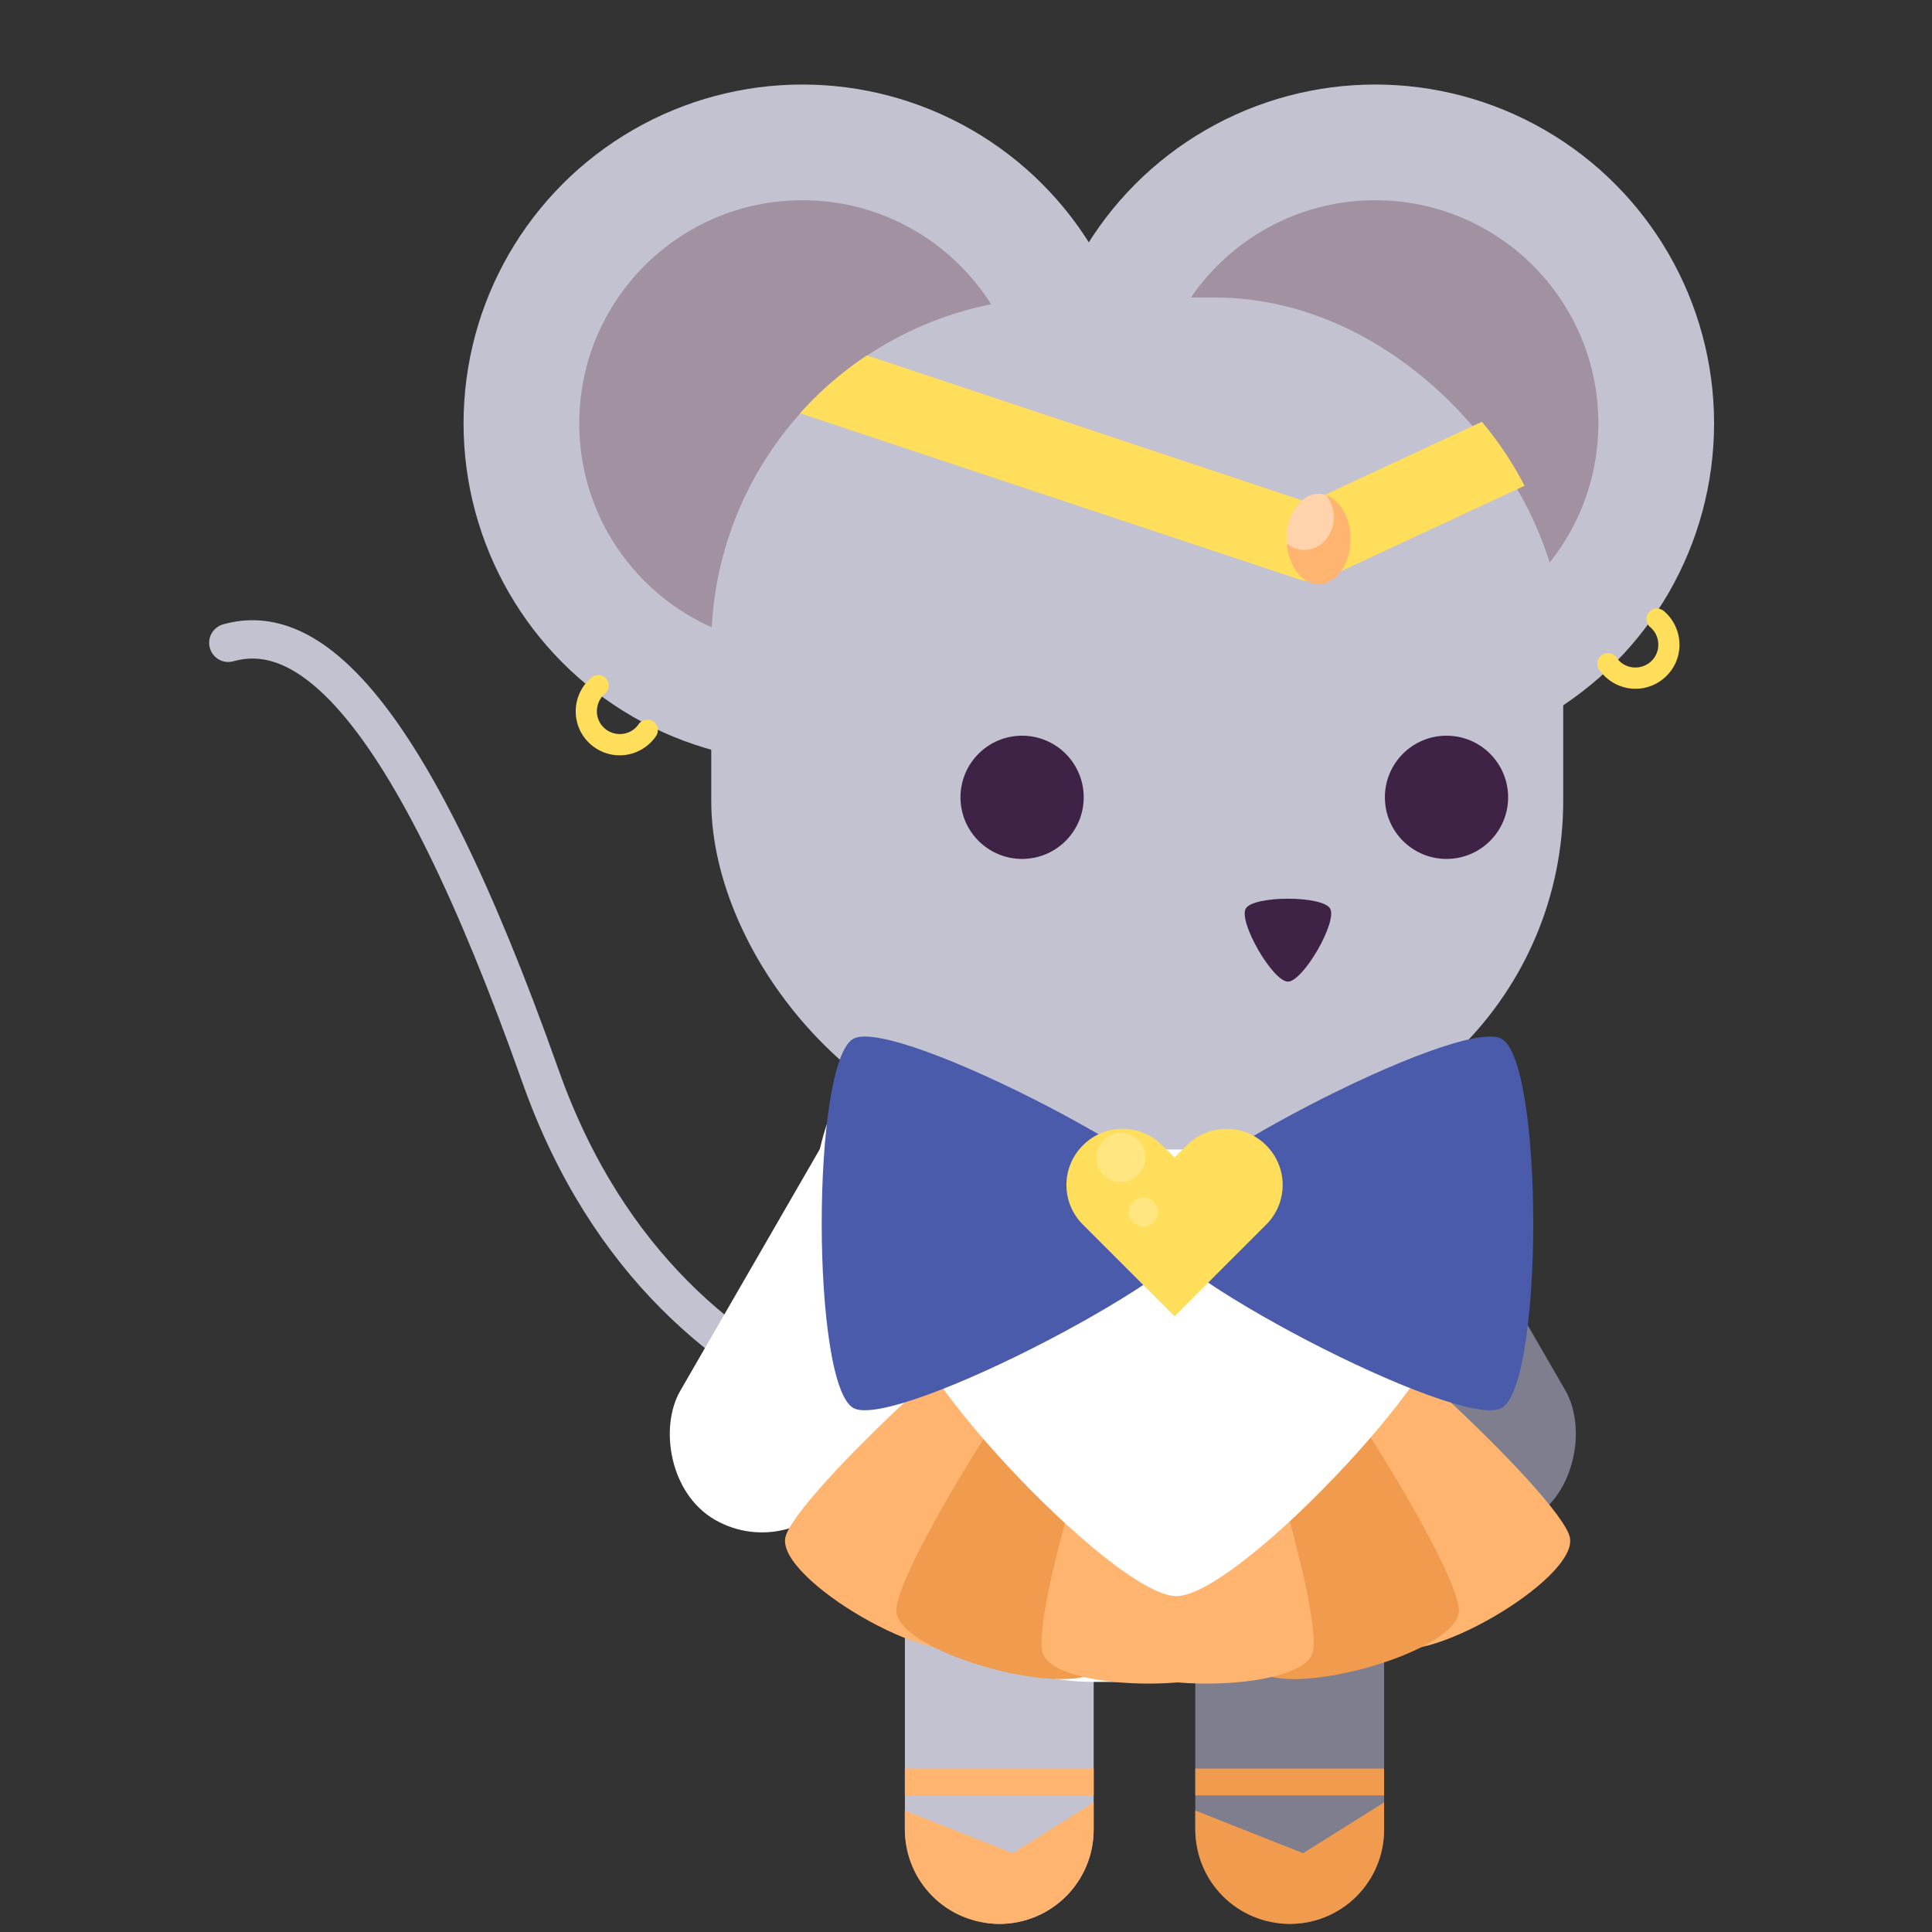 <?xml version="1.0" encoding="UTF-8" standalone="no"?>
<!-- Created with Inkscape (http://www.inkscape.org/) -->

<svg
   width="128"
   height="128"
   viewBox="0 0 33.867 33.867"
   version="1.1"
   id="svg1307"
   inkscape:version="1.1.2 (0a00cf5339, 2022-02-04)"
   sodipodi:docname="sailor-venus.svg"
   inkscape:export-filename="/home/henrique/Pictures/Moon Cheeser database/Sailor Venus.png"
   inkscape:export-xdpi="96.000008"
   inkscape:export-ydpi="96.000008"
   xmlns:inkscape="http://www.inkscape.org/namespaces/inkscape"
   xmlns:sodipodi="http://sodipodi.sourceforge.net/DTD/sodipodi-0.dtd"
   xmlns="http://www.w3.org/2000/svg"
   xmlns:svg="http://www.w3.org/2000/svg"
   xmlns:rdf="http://www.w3.org/1999/02/22-rdf-syntax-ns#"
   xmlns:cc="http://creativecommons.org/ns#"
   xmlns:dc="http://purl.org/dc/elements/1.1/">
  <rect x="0" y="0" width="33.867" height="33.867" fill="#333333" stroke="none"/>
  <defs
     id="defs1301">
    <inkscape:path-effect
       effect="powerstroke"
       id="path-effect126865"
       is_visible="true"
       lpeversion="1"
       offset_points="0.366,0.658 | 0.737,1.539 | 0.914,0.738"
       not_jump="false"
       sort_points="true"
       interpolator_type="CentripetalCatmullRom"
       interpolator_beta="0.2"
       start_linecap_type="zerowidth"
       linejoin_type="round"
       miter_limit="4"
       scale_width="1"
       end_linecap_type="zerowidth" />
    <inkscape:path-effect
       effect="skeletal"
       id="path-effect114945"
       is_visible="true"
       lpeversion="1"
       pattern="M 0,4.992 C 0,2.236 2.236,0 4.992,0 c 2.756,0 4.992,2.236 4.992,4.992 0,2.756 -2.236,4.992 -4.992,4.992 C 2.236,9.984 0,7.748 0,4.992 Z"
       copytype="single_stretched"
       prop_scale="1"
       scale_y_rel="false"
       spacing="0"
       normal_offset="0"
       tang_offset="0"
       prop_units="false"
       vertical_pattern="false"
       hide_knot="false"
       fuse_tolerance="0" />
    <inkscape:path-effect
       effect="skeletal"
       id="path-effect95947"
       is_visible="true"
       lpeversion="1"
       pattern="M 0,4.992 C 0,2.236 2.236,0 4.992,0 c 2.756,0 4.992,2.236 4.992,4.992 0,2.756 -2.236,4.992 -4.992,4.992 C 2.236,9.984 0,7.748 0,4.992 Z"
       copytype="single_stretched"
       prop_scale="1"
       scale_y_rel="false"
       spacing="0"
       normal_offset="0"
       tang_offset="0"
       prop_units="false"
       vertical_pattern="false"
       hide_knot="false"
       fuse_tolerance="0" />
    <inkscape:path-effect
       effect="skeletal"
       id="path-effect91934"
       is_visible="true"
       lpeversion="1"
       pattern="M 0,4.992 C 0,2.236 2.236,0 4.992,0 c 2.756,0 4.992,2.236 4.992,4.992 0,2.756 -2.236,4.992 -4.992,4.992 C 2.236,9.984 0,7.748 0,4.992 Z"
       copytype="single_stretched"
       prop_scale="1"
       scale_y_rel="false"
       spacing="0"
       normal_offset="0"
       tang_offset="0"
       prop_units="false"
       vertical_pattern="false"
       hide_knot="false"
       fuse_tolerance="0" />
    <inkscape:path-effect
       effect="skeletal"
       id="path-effect91930"
       is_visible="true"
       lpeversion="1"
       pattern="M 0,4.992 C 0,2.236 2.236,0 4.992,0 c 2.756,0 4.992,2.236 4.992,4.992 0,2.756 -2.236,4.992 -4.992,4.992 C 2.236,9.984 0,7.748 0,4.992 Z"
       copytype="single_stretched"
       prop_scale="1"
       scale_y_rel="false"
       spacing="0"
       normal_offset="0"
       tang_offset="0"
       prop_units="false"
       vertical_pattern="false"
       hide_knot="false"
       fuse_tolerance="0" />
    <inkscape:path-effect
       effect="skeletal"
       id="path-effect91926"
       is_visible="true"
       lpeversion="1"
       pattern="M 0,4.992 C 0,2.236 2.236,0 4.992,0 c 2.756,0 4.992,2.236 4.992,4.992 0,2.756 -2.236,4.992 -4.992,4.992 C 2.236,9.984 0,7.748 0,4.992 Z"
       copytype="single_stretched"
       prop_scale="1"
       scale_y_rel="false"
       spacing="0"
       normal_offset="0"
       tang_offset="0"
       prop_units="false"
       vertical_pattern="false"
       hide_knot="false"
       fuse_tolerance="0" />
  </defs>
  <sodipodi:namedview
     id="base"
     pagecolor="#282828"
     bordercolor="#666666"
     borderopacity="1.0"
     inkscape:pageopacity="0"
     inkscape:pageshadow="2"
     inkscape:zoom="3.959798"
     inkscape:cx="39.648487"
     inkscape:cy="54.16943"
     inkscape:document-units="mm"
     inkscape:current-layer="layer1"
     showgrid="true"
     inkscape:window-width="1920"
     inkscape:window-height="1022"
     inkscape:window-x="0"
     inkscape:window-y="30"
     inkscape:window-maximized="1"
     units="px"
     inkscape:snap-bbox="true"
     inkscape:bbox-nodes="true"
     inkscape:snap-page="true"
     inkscape:snap-nodes="true"
     inkscape:bbox-paths="false"
     inkscape:snap-global="false"
     inkscape:snap-bbox-midpoints="false"
     inkscape:snap-others="false"
     showguides="true"
     inkscape:guide-bbox="true"
     inkscape:snap-grids="false"
     inkscape:snap-to-guides="true"
     inkscape:pagecheckerboard="0"
     inkscape:object-paths="true"
     inkscape:snap-intersection-paths="true"
     inkscape:snap-smooth-nodes="true"
     inkscape:snap-midpoints="true">
    <inkscape:grid
       type="xygrid"
       id="grid883"
       empspacing="4" />
    <sodipodi:guide
       position="33.867,50.8"
       orientation="1,0"
       id="guide877"
       inkscape:locked="false" />
  </sodipodi:namedview>
  <g
     inkscape:label="Layer 1"
     inkscape:groupmode="layer"
     id="layer1"
     transform="translate(0,-263.133)">
    <g
       id="g1043"
       transform="matrix(1.079,0,0,1.079,29.638,0.838)">
      <g
         id="g145263"
         transform="matrix(1.399,0,0,1.399,34.727,-122.518)">
        <path
           sodipodi:type="star"
           style="opacity:1;fill:#473b78;fill-opacity:1;stroke:none;stroke-width:3;stroke-linecap:round;stroke-linejoin:round;stroke-miterlimit:4;stroke-dasharray:none;stroke-opacity:1;paint-order:fill markers stroke"
           id="path145251"
           inkscape:flatsided="true"
           sodipodi:sides="3"
           sodipodi:cx="-139.42923"
           sodipodi:cy="37.828072"
           sodipodi:r1="9.9775801"
           sodipodi:r2="4.98879"
           sodipodi:arg1="0.52359878"
           sodipodi:arg2="1.5707963"
           inkscape:rounded="0.12"
           inkscape:randomized="0"
           transform="matrix(0.123,0.071,-0.132,0.229,-11.361,279.869)"
           inkscape:transform-center-y="-0.23482526"
           inkscape:transform-center-x="0.18086549"
           d="m -130.788,42.817 c -1.037,1.796 -16.245,1.796 -17.282,0 -1.037,-1.796 6.567,-14.966 8.641,-14.966 2.074,0 9.678,13.17 8.641,14.966 z" />
        <path
           sodipodi:type="star"
           style="opacity:1;fill:#4b5bab;fill-opacity:1;stroke:none;stroke-width:3;stroke-linecap:round;stroke-linejoin:round;stroke-miterlimit:4;stroke-dasharray:none;stroke-opacity:1;paint-order:fill markers stroke"
           id="path145253"
           inkscape:flatsided="true"
           sodipodi:sides="3"
           sodipodi:cx="-139.42923"
           sodipodi:cy="37.828072"
           sodipodi:r1="9.9775801"
           sodipodi:r2="4.98879"
           sodipodi:arg1="0.52359878"
           sodipodi:arg2="1.5707963"
           inkscape:rounded="0.12"
           inkscape:randomized="0"
           transform="matrix(0.138,0.037,-0.068,0.256,-10.68,274.515)"
           inkscape:transform-center-y="-0.40489701"
           inkscape:transform-center-x="0.27170338"
           d="m -130.788,42.817 c -1.037,1.796 -16.245,1.796 -17.282,0 -1.037,-1.796 6.567,-14.966 8.641,-14.966 2.074,0 9.678,13.17 8.641,14.966 z" />
        <path
           sodipodi:type="star"
           style="opacity:1;fill:#473b78;fill-opacity:1;stroke:none;stroke-width:3;stroke-linecap:round;stroke-linejoin:round;stroke-miterlimit:4;stroke-dasharray:none;stroke-opacity:1;paint-order:fill markers stroke"
           id="path145255"
           inkscape:flatsided="true"
           sodipodi:sides="3"
           sodipodi:cx="-139.42923"
           sodipodi:cy="37.828072"
           sodipodi:r1="9.9775801"
           sodipodi:r2="4.98879"
           sodipodi:arg1="0.52359878"
           sodipodi:arg2="1.5707963"
           inkscape:rounded="0.12"
           inkscape:randomized="0"
           transform="matrix(0.143,0,0,0.265,-11.283,269.131)"
           inkscape:transform-center-y="-0.48178214"
           d="m -130.788,42.817 c -1.037,1.796 -16.245,1.796 -17.282,0 -1.037,-1.796 6.567,-14.966 8.641,-14.966 2.074,0 9.678,13.17 8.641,14.966 z" />
        <path
           sodipodi:type="star"
           style="opacity:1;fill:#473b78;fill-opacity:1;stroke:none;stroke-width:3;stroke-linecap:round;stroke-linejoin:round;stroke-miterlimit:4;stroke-dasharray:none;stroke-opacity:1;paint-order:fill markers stroke"
           id="path145257"
           inkscape:flatsided="true"
           sodipodi:sides="3"
           sodipodi:cx="-139.42923"
           sodipodi:cy="37.828072"
           sodipodi:r1="9.9775801"
           sodipodi:r2="4.98879"
           sodipodi:arg1="0.52359878"
           sodipodi:arg2="1.5707963"
           inkscape:rounded="0.12"
           inkscape:randomized="0"
           transform="matrix(-0.123,0.071,0.132,0.229,-50.185,279.869)"
           inkscape:transform-center-y="-0.23482526"
           inkscape:transform-center-x="-0.18086553"
           d="m -130.788,42.817 c -1.037,1.796 -16.245,1.796 -17.282,0 -1.037,-1.796 6.567,-14.966 8.641,-14.966 2.074,0 9.678,13.17 8.641,14.966 z" />
        <path
           sodipodi:type="star"
           style="opacity:1;fill:#4b5bab;fill-opacity:1;stroke:none;stroke-width:3;stroke-linecap:round;stroke-linejoin:round;stroke-miterlimit:4;stroke-dasharray:none;stroke-opacity:1;paint-order:fill markers stroke"
           id="path145259"
           inkscape:flatsided="true"
           sodipodi:sides="3"
           sodipodi:cx="-139.42923"
           sodipodi:cy="37.828072"
           sodipodi:r1="9.9775801"
           sodipodi:r2="4.98879"
           sodipodi:arg1="0.52359878"
           sodipodi:arg2="1.5707963"
           inkscape:rounded="0.12"
           inkscape:randomized="0"
           transform="matrix(-0.138,0.037,0.068,0.256,-50.866,274.515)"
           inkscape:transform-center-y="-0.40489701"
           inkscape:transform-center-x="-0.27170342"
           d="m -130.788,42.817 c -1.037,1.796 -16.245,1.796 -17.282,0 -1.037,-1.796 6.567,-14.966 8.641,-14.966 2.074,0 9.678,13.17 8.641,14.966 z" />
        <path
           sodipodi:type="star"
           style="opacity:1;fill:#473b78;fill-opacity:1;stroke:none;stroke-width:3;stroke-linecap:round;stroke-linejoin:round;stroke-miterlimit:4;stroke-dasharray:none;stroke-opacity:1;paint-order:fill markers stroke"
           id="path145261"
           inkscape:flatsided="true"
           sodipodi:sides="3"
           sodipodi:cx="-139.42923"
           sodipodi:cy="37.828072"
           sodipodi:r1="9.9775801"
           sodipodi:r2="4.98879"
           sodipodi:arg1="0.52359878"
           sodipodi:arg2="1.5707963"
           inkscape:rounded="0.12"
           inkscape:randomized="0"
           transform="matrix(-0.143,0,0,0.265,-50.264,269.131)"
           inkscape:transform-center-y="-0.48178214"
           d="m -130.788,42.817 c -1.037,1.796 -16.245,1.796 -17.282,0 -1.037,-1.796 6.567,-14.966 8.641,-14.966 2.074,0 9.678,13.17 8.641,14.966 z" />
      </g>
      <path
         sodipodi:type="star"
         style="opacity:1;fill:#ffffff;fill-opacity:1;stroke:none;stroke-width:3;stroke-linecap:round;stroke-linejoin:round;stroke-miterlimit:4;stroke-dasharray:none;stroke-opacity:1;paint-order:fill markers stroke"
         id="path145265-9"
         inkscape:flatsided="true"
         sodipodi:sides="3"
         sodipodi:cx="-133.79944"
         sodipodi:cy="38.300503"
         sodipodi:r1="9.1112185"
         sodipodi:r2="4.5556092"
         sodipodi:arg1="1.5707963"
         sodipodi:arg2="2.6179939"
         inkscape:rounded="0.12"
         inkscape:randomized="0"
         transform="matrix(0.546,0,0,0.339,64.698,252.949)"
         inkscape:transform-center-y="0.56315466"
         d="m -133.799,47.412 c -1.894,0 -8.837,-12.027 -7.891,-13.667 0.947,-1.64 14.834,-1.64 15.781,-1e-6 0.947,1.64 -5.997,13.667 -7.891,13.667 z" />
      <rect
         ry="1.533"
         y="266.719"
         x="-8.049"
         height="7.628"
         width="3.067"
         id="rect1181-6"
         style="fill:#7e7e8f;fill-opacity:1;stroke:none;stroke-width:0.623;stroke-linecap:square;stroke-linejoin:bevel;stroke-miterlimit:4;stroke-dasharray:none;stroke-dashoffset:0;stroke-opacity:0.979;paint-order:normal" />
      <path
         id="rect79034"
         style="fill:#f09b4d;fill-opacity:1;stroke-width:1.234;stroke-linecap:round;stroke-linejoin:round;paint-order:fill markers stroke"
         d="m -8.049,271.823 v 0.436 h 3.067 v -0.436 z" />
      <rect
         style="fill:#c2c2d1;fill-opacity:1;stroke:none;stroke-width:0.623;stroke-linecap:square;stroke-linejoin:bevel;stroke-miterlimit:4;stroke-dasharray:none;stroke-dashoffset:0;stroke-opacity:0.979;paint-order:normal"
         id="rect140737-7"
         width="3.067"
         height="7.628"
         x="-12.767"
         y="266.719"
         ry="1.533" />
      <path
         id="rect1213"
         style="fill:#ffb570;fill-opacity:1;stroke:none;stroke-width:0.623;stroke-linecap:square;stroke-linejoin:bevel;stroke-miterlimit:4;stroke-dasharray:none;stroke-dashoffset:0;stroke-opacity:0.979;paint-order:normal"
         d="m -9.701,272.373 -1.316,0.825 -1.751,-0.693 v 0.307 c 0,0.85 0.684,1.534 1.534,1.534 0.85,0 1.533,-0.684 1.533,-1.534 z"
         sodipodi:nodetypes="cccsssc" />
      <path
         style="fill:none;stroke:#c2c2d1;stroke-width:0.623;stroke-linecap:round;stroke-linejoin:miter;stroke-miterlimit:4;stroke-dasharray:none;stroke-opacity:1"
         d="m -10.673,266.655 c 0,0 -5.83,0.088 -8.015,-6.083 -2.184,-6.171 -3.818,-7.392 -5.071,-7.038"
         id="path1179-9"
         inkscape:connector-curvature="0"
         inkscape:transform-center-x="48.782997"
         inkscape:transform-center-y="-78.564232" />
      <rect
         transform="matrix(-0.866,0.5,0.5,0.866,0,0)"
         style="fill:#7e7e8f;fill-opacity:1;stroke:none;stroke-width:0.623;stroke-linecap:square;stroke-linejoin:bevel;stroke-miterlimit:4;stroke-dasharray:none;stroke-dashoffset:0;stroke-opacity:0.979;paint-order:normal"
         id="rect1183-0"
         width="3.067"
         height="7.628"
         x="134.61"
         y="222.976"
         ry="1.533" />
      <rect
         style="fill:#ffffff;fill-opacity:1;stroke:none;stroke-width:0.623;stroke-linecap:square;stroke-linejoin:bevel;stroke-miterlimit:4;stroke-dasharray:none;stroke-dashoffset:0;stroke-opacity:0.979;paint-order:normal"
         id="rect1187-3"
         width="9.993"
         height="12.189"
         x="-14.264"
         y="258.226"
         ry="4.557" />
      <circle
         r="5.505"
         cy="249.969"
         cx="-14.432"
         id="circle1189-2"
         style="fill:#c2c2d1;fill-opacity:1;stroke:none;stroke-width:0.623;stroke-linecap:square;stroke-linejoin:bevel;stroke-miterlimit:4;stroke-dasharray:none;stroke-dashoffset:0;stroke-opacity:0.979;paint-order:normal" />
      <circle
         style="fill:#a191a1;fill-opacity:1;stroke:none;stroke-width:0.623;stroke-linecap:square;stroke-linejoin:bevel;stroke-miterlimit:4;stroke-dasharray:none;stroke-dashoffset:0;stroke-opacity:0.979;paint-order:normal"
         id="circle1191-8"
         cx="-14.432"
         cy="249.969"
         r="3.625" />
      <circle
         style="fill:#c2c2d1;fill-opacity:1;stroke:none;stroke-width:0.623;stroke-linecap:square;stroke-linejoin:bevel;stroke-miterlimit:4;stroke-dasharray:none;stroke-dashoffset:0;stroke-opacity:0.979;paint-order:normal"
         id="circle1195-9"
         cx="-5.126"
         cy="249.969"
         r="5.505" />
      <circle
         r="3.625"
         cy="249.969"
         cx="-5.126"
         id="circle1197-4"
         style="fill:#a191a1;fill-opacity:1;stroke:none;stroke-width:0.623;stroke-linecap:square;stroke-linejoin:bevel;stroke-miterlimit:4;stroke-dasharray:none;stroke-dashoffset:0;stroke-opacity:0.979;paint-order:normal" />
      <rect
         ry="1.533"
         y="232.204"
         x="118.626"
         height="7.628"
         width="3.067"
         id="rect1203-3"
         style="fill:#ffffff;fill-opacity:1;stroke:none;stroke-width:0.623;stroke-linecap:square;stroke-linejoin:bevel;stroke-miterlimit:4;stroke-dasharray:none;stroke-dashoffset:0;stroke-opacity:0.979;paint-order:normal"
         transform="rotate(30)" />
      <rect
         style="fill:#c2c2d1;fill-opacity:1;stroke:none;stroke-width:0.623;stroke-linecap:square;stroke-linejoin:bevel;stroke-miterlimit:4;stroke-dasharray:none;stroke-dashoffset:0;stroke-opacity:0.979;paint-order:normal"
         id="rect1205-4"
         width="13.841"
         height="13.841"
         x="-15.913"
         y="247.924"
         ry="5.662" />
      <circle
         style="fill:#3e2347;fill-opacity:1;stroke:none;stroke-width:0.623;stroke-linecap:square;stroke-linejoin:bevel;stroke-miterlimit:4;stroke-dasharray:none;stroke-dashoffset:0;stroke-opacity:0.979;paint-order:normal"
         id="circle1207-3"
         cx="-10.863"
         cy="256.044"
         r="1.001" />
      <circle
         r="1.001"
         cy="256.044"
         cx="-3.968"
         id="circle1209-9"
         style="fill:#3e2347;fill-opacity:1;stroke:none;stroke-width:0.623;stroke-linecap:square;stroke-linejoin:bevel;stroke-miterlimit:4;stroke-dasharray:none;stroke-dashoffset:0;stroke-opacity:0.979;paint-order:normal" />
      <path
         sodipodi:type="star"
         style="opacity:1;fill:#3e2347;fill-opacity:1;stroke:none;stroke-width:2.363;stroke-linecap:square;stroke-linejoin:bevel;stroke-miterlimit:4;stroke-dasharray:none;stroke-dashoffset:0;stroke-opacity:0.979;paint-order:normal"
         id="path1211-9"
         sodipodi:sides="3"
         sodipodi:cx="-45.408615"
         sodipodi:cy="234.57965"
         sodipodi:r1="2.997191"
         sodipodi:r2="1.4985955"
         sodipodi:arg1="1.5707963"
         sodipodi:arg2="2.6179939"
         inkscape:flatsided="true"
         inkscape:rounded="0.18"
         inkscape:randomized="0"
         inkscape:transform-center-x="-1.0013098e-05"
         inkscape:transform-center-y="1.6033545"
         transform="matrix(0.264,0,0,0.264,5.444,196.318)"
         d="m -45.409,237.577 c -0.934,0 -3.063,-3.687 -2.596,-4.496 0.467,-0.809 4.724,-0.809 5.191,0 0.467,0.809 -1.661,4.496 -2.596,4.496 z" />
      <path
         id="path60367"
         style="color:#000000;fill:#ffde5b;fill-opacity:1;stroke-width:1.555;stroke-linecap:round;stroke-linejoin:round;-inkscape-stroke:none"
         d="m -13.384,248.865 c -0.402,0.266 -0.767,0.583 -1.087,0.94 l 8.102,2.696 a 0.617,0.617 0 0 0 0.456,-0.024 l 3.213,-1.494 c -0.193,-0.373 -0.426,-0.722 -0.693,-1.04 l -2.818,1.311 z" />
      <ellipse
         style="fill:#ffb570;fill-opacity:1;stroke:none;stroke-width:1.234;stroke-linecap:round;stroke-linejoin:round;stroke-miterlimit:4;stroke-dasharray:none;stroke-opacity:1;paint-order:fill markers stroke"
         id="path64249"
         cx="-6.046"
         cy="251.848"
         rx="0.519"
         ry="0.734" />
      <path
         id="path67924"
         style="opacity:0.411;fill:#ffffff;fill-opacity:1;stroke:none;stroke-width:1.234;stroke-linecap:round;stroke-linejoin:round;stroke-miterlimit:4;stroke-dasharray:none;stroke-opacity:1;paint-order:fill markers stroke"
         d="m -6.046,251.114 a 0.519,0.734 0 0 0 -0.519,0.734 0.519,0.734 0 0 0 0.002,0.073 0.479,0.531 0 0 0 0.285,0.104 0.479,0.531 0 0 0 0.479,-0.531 0.479,0.531 0 0 0 -0.128,-0.362 0.519,0.734 0 0 0 -0.12,-0.019 z" />
      <path
         sodipodi:type="star"
         style="opacity:1;fill:#ffb570;fill-opacity:1;stroke:none;stroke-width:3;stroke-linecap:round;stroke-linejoin:round;stroke-miterlimit:4;stroke-dasharray:none;stroke-opacity:1;paint-order:fill markers stroke"
         id="path78068"
         inkscape:flatsided="true"
         sodipodi:sides="3"
         sodipodi:cx="-139.42923"
         sodipodi:cy="37.828072"
         sodipodi:r1="9.9775801"
         sodipodi:r2="4.98879"
         sodipodi:arg1="0.52359878"
         sodipodi:arg2="1.5707963"
         inkscape:rounded="0.12"
         inkscape:randomized="0"
         transform="matrix(0.173,0.1,-0.185,0.321,18.829,269.128)"
         inkscape:transform-center-y="-0.36510372"
         inkscape:transform-center-x="0.2812066"
         d="m -130.788,42.817 c -1.037,1.796 -16.245,1.796 -17.282,0 -1.037,-1.796 6.567,-14.966 8.641,-14.966 2.074,0 9.678,13.17 8.641,14.966 z" />
      <path
         sodipodi:type="star"
         style="opacity:1;fill:#f09b4d;fill-opacity:1;stroke:none;stroke-width:3;stroke-linecap:round;stroke-linejoin:round;stroke-miterlimit:4;stroke-dasharray:none;stroke-opacity:1;paint-order:fill markers stroke"
         id="path81859"
         inkscape:flatsided="true"
         sodipodi:sides="3"
         sodipodi:cx="-139.42923"
         sodipodi:cy="37.828072"
         sodipodi:r1="9.9775801"
         sodipodi:r2="4.98879"
         sodipodi:arg1="0.52359878"
         sodipodi:arg2="1.5707963"
         inkscape:rounded="0.12"
         inkscape:randomized="0"
         transform="matrix(0.193,0.052,-0.096,0.358,19.782,261.636)"
         inkscape:transform-center-y="-0.62952806"
         inkscape:transform-center-x="0.42244032"
         d="m -130.788,42.817 c -1.037,1.796 -16.245,1.796 -17.282,0 -1.037,-1.796 6.567,-14.966 8.641,-14.966 2.074,0 9.678,13.17 8.641,14.966 z" />
      <path
         sodipodi:type="star"
         style="opacity:1;fill:#ffb570;fill-opacity:1;stroke:none;stroke-width:3;stroke-linecap:round;stroke-linejoin:round;stroke-miterlimit:4;stroke-dasharray:none;stroke-opacity:1;paint-order:fill markers stroke"
         id="path81861"
         inkscape:flatsided="true"
         sodipodi:sides="3"
         sodipodi:cx="-139.42923"
         sodipodi:cy="37.828072"
         sodipodi:r1="9.9775801"
         sodipodi:r2="4.98879"
         sodipodi:arg1="0.52359878"
         sodipodi:arg2="1.5707963"
         inkscape:rounded="0.12"
         inkscape:randomized="0"
         transform="matrix(0.199,0,0,0.37,18.938,254.102)"
         inkscape:transform-center-y="-0.74906088"
         d="m -130.788,42.817 c -1.037,1.796 -16.245,1.796 -17.282,0 -1.037,-1.796 6.567,-14.966 8.641,-14.966 2.074,0 9.678,13.17 8.641,14.966 z" />
      <path
         sodipodi:type="star"
         style="opacity:1;fill:#ffb570;fill-opacity:1;stroke:none;stroke-width:3;stroke-linecap:round;stroke-linejoin:round;stroke-miterlimit:4;stroke-dasharray:none;stroke-opacity:1;paint-order:fill markers stroke"
         id="path81863"
         inkscape:flatsided="true"
         sodipodi:sides="3"
         sodipodi:cx="-139.42923"
         sodipodi:cy="37.828072"
         sodipodi:r1="9.9775801"
         sodipodi:r2="4.98879"
         sodipodi:arg1="0.52359878"
         sodipodi:arg2="1.5707963"
         inkscape:rounded="0.12"
         inkscape:randomized="0"
         transform="matrix(-0.173,0.1,0.185,0.321,-35.502,269.128)"
         inkscape:transform-center-y="-0.36510372"
         inkscape:transform-center-x="-0.28120614"
         d="m -130.788,42.817 c -1.037,1.796 -16.245,1.796 -17.282,0 -1.037,-1.796 6.567,-14.966 8.641,-14.966 2.074,0 9.678,13.17 8.641,14.966 z" />
      <path
         sodipodi:type="star"
         style="opacity:1;fill:#f09b4d;fill-opacity:1;stroke:none;stroke-width:3;stroke-linecap:round;stroke-linejoin:round;stroke-miterlimit:4;stroke-dasharray:none;stroke-opacity:1;paint-order:fill markers stroke"
         id="path81865"
         inkscape:flatsided="true"
         sodipodi:sides="3"
         sodipodi:cx="-139.42923"
         sodipodi:cy="37.828072"
         sodipodi:r1="9.9775801"
         sodipodi:r2="4.98879"
         sodipodi:arg1="0.52359878"
         sodipodi:arg2="1.5707963"
         inkscape:rounded="0.12"
         inkscape:randomized="0"
         transform="matrix(-0.193,0.052,0.096,0.358,-36.455,261.636)"
         inkscape:transform-center-y="-0.62952806"
         inkscape:transform-center-x="-0.42243987"
         d="m -130.788,42.817 c -1.037,1.796 -16.245,1.796 -17.282,0 -1.037,-1.796 6.567,-14.966 8.641,-14.966 2.074,0 9.678,13.17 8.641,14.966 z" />
      <path
         sodipodi:type="star"
         style="opacity:1;fill:#ffb570;fill-opacity:1;stroke:none;stroke-width:3;stroke-linecap:round;stroke-linejoin:round;stroke-miterlimit:4;stroke-dasharray:none;stroke-opacity:1;paint-order:fill markers stroke"
         id="path81867"
         inkscape:flatsided="true"
         sodipodi:sides="3"
         sodipodi:cx="-139.42923"
         sodipodi:cy="37.828072"
         sodipodi:r1="9.9775801"
         sodipodi:r2="4.98879"
         sodipodi:arg1="0.52359878"
         sodipodi:arg2="1.5707963"
         inkscape:rounded="0.12"
         inkscape:randomized="0"
         transform="matrix(-0.199,0,0,0.37,-35.611,254.102)"
         inkscape:transform-center-y="-0.74906088"
         d="m -130.788,42.817 c -1.037,1.796 -16.245,1.796 -17.282,0 -1.037,-1.796 6.567,-14.966 8.641,-14.966 2.074,0 9.678,13.17 8.641,14.966 z" />
      <path
         sodipodi:type="star"
         style="opacity:1;fill:#ffffff;fill-opacity:1;stroke:none;stroke-width:3;stroke-linecap:round;stroke-linejoin:round;stroke-miterlimit:4;stroke-dasharray:none;stroke-opacity:1;paint-order:fill markers stroke"
         id="path83383"
         inkscape:flatsided="true"
         sodipodi:sides="3"
         sodipodi:cx="-133.79944"
         sodipodi:cy="38.300503"
         sodipodi:r1="9.1112185"
         sodipodi:r2="4.5556092"
         sodipodi:arg1="1.5707963"
         sodipodi:arg2="2.6179939"
         inkscape:rounded="0.12"
         inkscape:randomized="0"
         transform="matrix(0.546,0,0,0.339,64.698,252.949)"
         inkscape:transform-center-y="0.56315466"
         d="m -133.799,47.412 c -1.894,0 -8.837,-12.027 -7.891,-13.667 0.947,-1.64 14.834,-1.64 15.781,-1e-6 0.947,1.64 -5.997,13.667 -7.891,13.667 z" />
      <g
         id="g107054"
         transform="matrix(1.555,0,0,1.555,9.561,-187.423)">
        <path
           sodipodi:type="star"
           style="opacity:1;fill:#4b5bab;fill-opacity:1;stroke:none;stroke-width:3;stroke-linecap:round;stroke-linejoin:round;stroke-miterlimit:4;stroke-dasharray:none;stroke-opacity:1;paint-order:fill markers stroke"
           id="path78037"
           inkscape:flatsided="true"
           sodipodi:sides="3"
           sodipodi:cx="-113.48855"
           sodipodi:cy="20.385611"
           sodipodi:r1="17.416616"
           sodipodi:r2="8.7083082"
           sodipodi:arg1="0"
           sodipodi:arg2="1.0471976"
           inkscape:rounded="0.12"
           inkscape:randomized="0"
           transform="matrix(-0.142,0,0,0.128,-25.48,287.03)"
           inkscape:transform-center-x="0.6384273"
           inkscape:transform-center-y="5.7219478e-06"
           d="m -96.072,20.386 c 0,3.62 -22.99,16.893 -26.125,15.083 -3.135,-1.81 -3.135,-28.356 0,-30.166 3.135,-1.81 26.125,11.463 26.125,15.083 z" />
        <path
           sodipodi:type="star"
           style="opacity:1;fill:#4b5bab;fill-opacity:1;stroke:none;stroke-width:3;stroke-linecap:round;stroke-linejoin:round;stroke-miterlimit:4;stroke-dasharray:none;stroke-opacity:1;paint-order:fill markers stroke"
           id="path68628"
           inkscape:flatsided="true"
           sodipodi:sides="3"
           sodipodi:cx="-113.48855"
           sodipodi:cy="20.385611"
           sodipodi:r1="17.416616"
           sodipodi:r2="8.7083082"
           sodipodi:arg1="0"
           sodipodi:arg2="1.0471976"
           inkscape:rounded="0.12"
           inkscape:randomized="0"
           transform="matrix(0.142,0,0,0.128,2.458,287.03)"
           inkscape:transform-center-x="-0.63842742"
           inkscape:transform-center-y="5.7219478e-06"
           d="m -96.072,20.386 c 0,3.62 -22.99,16.893 -26.125,15.083 -3.135,-1.81 -3.135,-28.356 0,-30.166 3.135,-1.81 26.125,11.463 26.125,15.083 z" />
      </g>
      <path
         style="color:#000000;fill:#000000;fill-opacity:0;stroke-width:0.438;stroke-linecap:round;stroke-linejoin:round;-inkscape-stroke:none;paint-order:fill markers stroke"
         d="m -16.507,254.822 a 0.692,0.692 0 0 1 -0.686,0.292 0.692,0.692 0 0 1 -0.553,-0.501 0.692,0.692 0 0 1 0.223,-0.712"
         id="path114041" />
      <path
         style="color:#000000;fill:#ffde5b;fill-opacity:1;stroke-width:1.221;stroke-linecap:round;stroke-linejoin:round;-inkscape-stroke:none;paint-order:fill markers stroke"
         d="m -17.859,254.098 c -0.213,0.179 -0.304,0.468 -0.231,0.737 0.073,0.269 0.298,0.471 0.572,0.517 0.275,0.046 0.551,-0.073 0.708,-0.303 a 0.172,0.172 0 0 0 -0.045,-0.238 0.172,0.172 0 0 0 -0.238,0.045 c -0.082,0.12 -0.224,0.179 -0.367,0.155 -0.143,-0.024 -0.26,-0.127 -0.298,-0.267 -0.038,-0.14 0.008,-0.291 0.119,-0.384 a 0.172,0.172 0 0 0 0.021,-0.241 0.172,0.172 0 0 0 -0.241,-0.021 z"
         id="path114044" />
      <path
         style="color:#000000;fill:#000000;fill-opacity:0;stroke-width:0.19;stroke-linecap:round;stroke-linejoin:round;-inkscape-stroke:none;paint-order:fill markers stroke"
         d="m -3.724,255.035 h -0.004 v 2.316 h 0.004 z"
         id="path75868" />
      <path
         style="color:#000000;fill:#000000;fill-opacity:0;stroke-width:0.438;stroke-linecap:round;stroke-linejoin:round;-inkscape-stroke:none;paint-order:fill markers stroke"
         d="m -4.459,254.822 a 0.692,0.692 0 0 0 0.686,0.292 0.692,0.692 0 0 0 0.553,-0.501 0.692,0.692 0 0 0 -0.223,-0.712"
         id="path75870" />
      <path
         style="color:#000000;fill:#ffde5b;fill-opacity:1;stroke-width:1.221;stroke-linecap:round;stroke-linejoin:round;-inkscape-stroke:none;paint-order:fill markers stroke"
         d="m -0.439,253.016 c 0.213,0.179 0.304,0.468 0.231,0.737 -0.073,0.269 -0.298,0.471 -0.572,0.518 -0.275,0.046 -0.551,-0.073 -0.708,-0.303 a 0.172,0.172 0 0 1 0.045,-0.238 0.172,0.172 0 0 1 0.238,0.045 c 0.082,0.12 0.224,0.179 0.367,0.155 0.143,-0.024 0.26,-0.127 0.298,-0.267 0.038,-0.14 -0.008,-0.291 -0.119,-0.384 a 0.172,0.172 0 0 1 -0.021,-0.241 0.172,0.172 0 0 1 0.241,-0.021 z"
         id="path75872" />
      <path
         id="path75808"
         style="fill:#f09b4d;fill-opacity:1;stroke:none;stroke-width:0.623;stroke-linecap:square;stroke-linejoin:bevel;stroke-miterlimit:4;stroke-dasharray:none;stroke-dashoffset:0;stroke-opacity:0.979;paint-order:normal"
         d="m -4.982,272.373 -1.316,0.825 -1.751,-0.693 v 0.307 c 0,0.85 0.684,1.534 1.534,1.534 0.85,0 1.533,-0.684 1.533,-1.534 z"
         sodipodi:nodetypes="cccsssc" />
      <path
         id="path80681"
         style="fill:#ffb570;fill-opacity:1;stroke-width:1.234;stroke-linecap:round;stroke-linejoin:round;paint-order:fill markers stroke"
         d="m -12.767,271.823 v 0.436 h 3.067 v -0.436 z" />
      <g
         id="g107050"
         transform="matrix(1.353,0,0,1.353,23.355,-127.173)">
        <path
           id="rect105160"
           style="fill:#ffde5b;fill-opacity:1;stroke-width:2.201;stroke-linecap:round;stroke-linejoin:round;paint-order:fill markers stroke"
           d="m -90.883,90.877 c -0.65,0 -1.299,0.25 -1.797,0.748 -0.996,0.996 -0.996,2.598 0,3.594 l 2.354,2.354 c 0.02,0.02 0.04,0.041 0.061,0.061 l 1.738,1.738 1.736,-1.738 c 0.021,-0.019 0.04,-0.04 0.061,-0.061 0.016,-0.016 0.03,-0.031 0.045,-0.047 l 2.309,-2.307 c 0.996,-0.996 0.996,-2.598 0,-3.594 -0.996,-0.996 -2.6,-0.996 -3.596,0 l -0.555,0.555 -0.557,-0.555 c -0.498,-0.498 -1.149,-0.748 -1.799,-0.748 z"
           transform="matrix(0.265,0,0,0.265,0,263.133)" />
        <circle
           style="opacity:0.23;fill:#ffffff;fill-opacity:1;stroke:none;stroke-width:0.177;stroke-linecap:round;stroke-linejoin:round;stroke-miterlimit:4;stroke-dasharray:none;stroke-opacity:1;paint-order:fill markers stroke"
           id="circle77073"
           cx="-24.104"
           cy="287.559"
           r="0.295" />
        <circle
           style="opacity:0.23;fill:#ffffff;fill-opacity:1;stroke:none;stroke-width:0.106;stroke-linecap:round;stroke-linejoin:round;stroke-miterlimit:4;stroke-dasharray:none;stroke-opacity:1;paint-order:fill markers stroke"
           id="circle106965"
           cx="-23.836"
           cy="288.215"
           r="0.175" />
      </g>
    </g>
  </g>
</svg>
